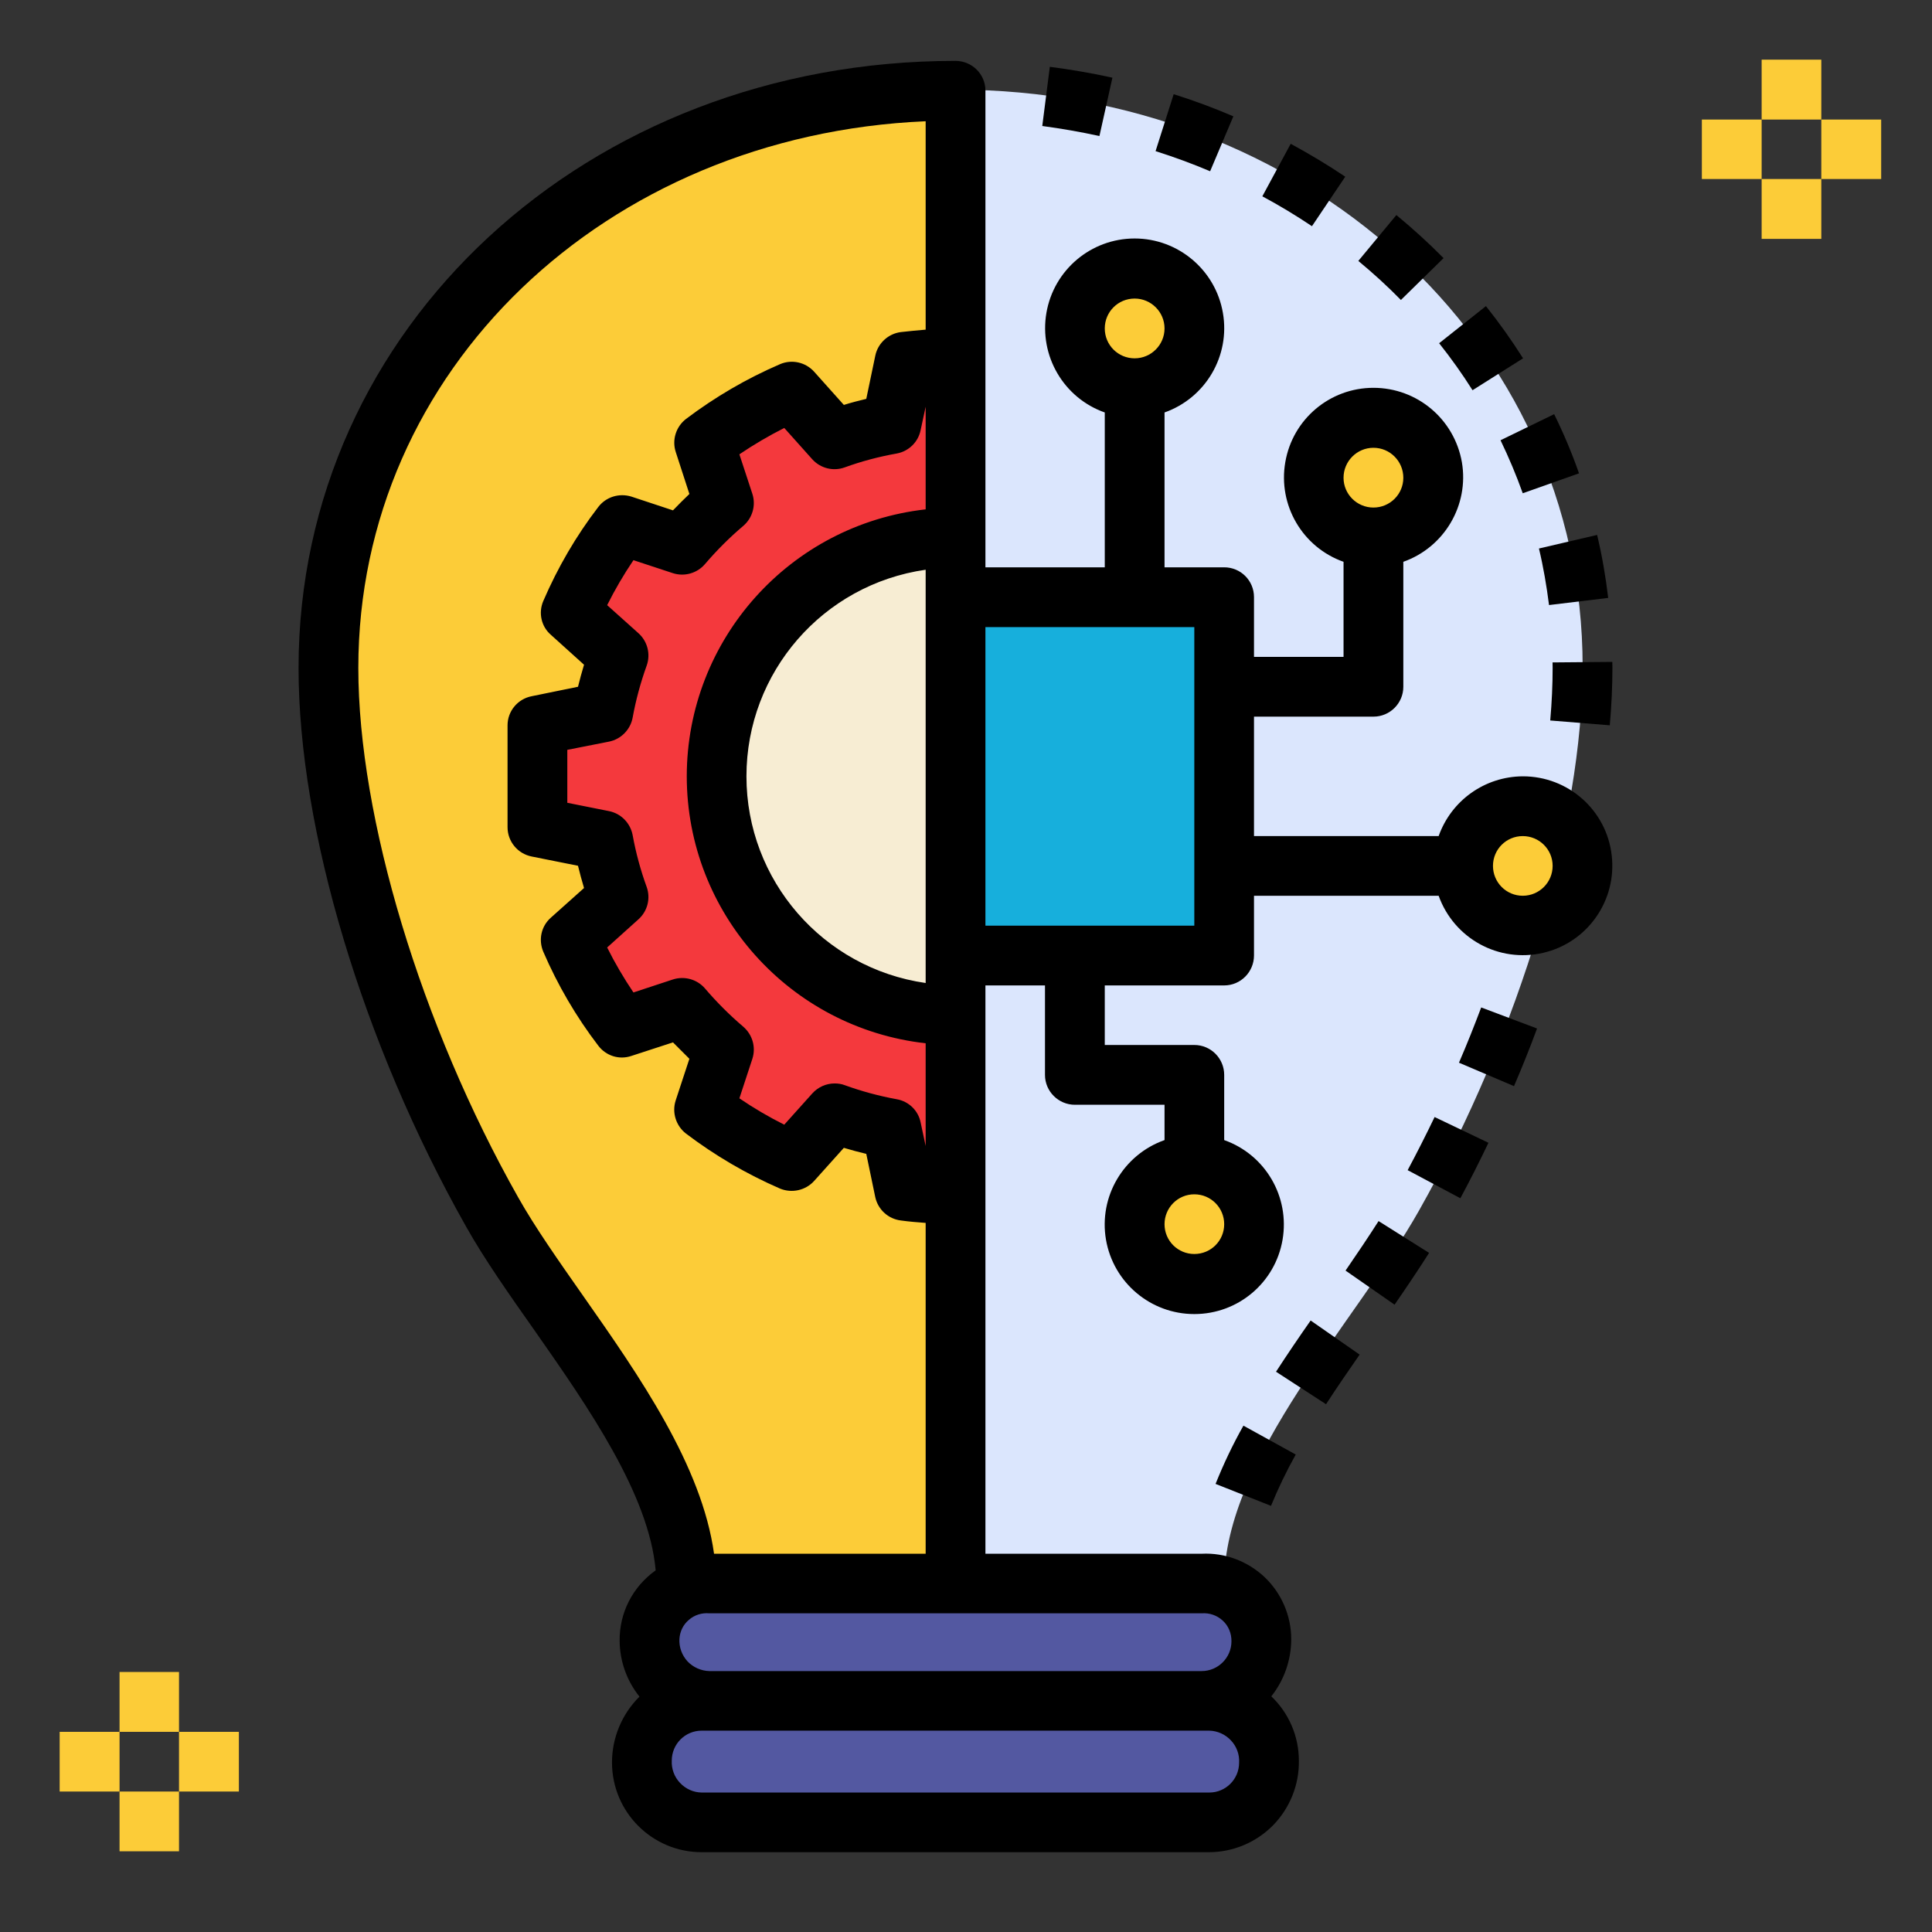 <?xml version="1.0" encoding="UTF-8"?>
<svg xmlns="http://www.w3.org/2000/svg" xmlns:xlink="http://www.w3.org/1999/xlink" width="75pt" height="75pt" viewBox="0 0 75 75" version="1.1">
<rect x="0" y="0" width="75" height="75" fill="#333333" stroke="none"/>
<g id="surface1">
<path style=" stroke:none;fill-rule:nonzero;fill:rgb(85.882%,90.196%,99.216%);fill-opacity:1;" d="M 61.438 25.887 C 61.438 31.852 59.027 40.02 55.078 47.008 C 52.707 51.211 47.523 56.609 47.523 61.438 L 37.09 61.438 L 37.09 3.48 C 50.539 3.48 61.438 13.184 61.438 25.887 Z M 61.438 25.887 "/>
<path style=" stroke:none;fill-rule:nonzero;fill:rgb(9.02%,68.627%,86.275%);fill-opacity:1;" d="M 37.09 23.18 L 47.523 23.18 L 47.523 37.09 L 37.09 37.09 Z M 37.09 23.18 "/>
<path style=" stroke:none;fill-rule:nonzero;fill:rgb(98.824%,80%,21.961%);fill-opacity:1;" d="M 12.75 25.887 C 12.75 31.852 15.156 40.02 19.105 47.008 C 21.48 51.211 26.66 56.609 26.66 61.438 L 37.09 61.438 L 37.09 3.48 C 23.648 3.48 12.75 13.184 12.75 25.887 Z M 12.75 25.887 "/>
<path style=" stroke:none;fill-rule:nonzero;fill:rgb(32.549%,34.51%,63.137%);fill-opacity:1;" d="M 46.648 66.066 L 27.535 66.066 C 26.254 66.066 25.215 65.031 25.215 63.75 L 25.215 63.668 C 25.227 63.074 25.477 62.5 25.914 62.094 C 26.352 61.688 26.938 61.48 27.535 61.516 L 46.648 61.516 C 47.246 61.48 47.828 61.688 48.266 62.094 C 48.707 62.5 48.957 63.074 48.965 63.668 L 48.965 63.75 C 48.965 65.031 47.926 66.066 46.648 66.066 Z M 46.648 66.066 "/>
<path style=" stroke:none;fill-rule:nonzero;fill:rgb(32.549%,34.51%,63.137%);fill-opacity:1;" d="M 27.238 66.066 L 46.945 66.066 C 48.223 66.066 49.258 67.109 49.258 68.387 L 49.258 68.469 C 49.258 69.75 48.223 70.785 46.945 70.785 L 27.238 70.785 C 25.961 70.785 24.922 69.75 24.922 68.469 L 24.922 68.387 C 24.922 67.109 25.961 66.066 27.238 66.066 Z M 27.238 66.066 "/>
<path style=" stroke:none;fill-rule:nonzero;fill:rgb(95.686%,22.353%,23.922%);fill-opacity:1;" d="M 35.117 14.043 L 34.605 16.461 C 33.855 16.602 33.121 16.797 32.402 17.059 L 30.734 15.199 C 29.527 15.723 28.387 16.391 27.336 17.188 L 28.102 19.531 C 27.52 20.023 26.98 20.566 26.488 21.152 L 24.145 20.379 C 23.352 21.43 22.68 22.57 22.156 23.781 L 24.008 25.445 C 23.75 26.164 23.555 26.902 23.414 27.648 L 20.996 28.156 C 20.82 29.473 20.82 30.801 20.996 32.113 L 23.414 32.621 C 23.555 33.371 23.75 34.109 24.008 34.832 L 22.156 36.488 C 22.68 37.699 23.352 38.844 24.145 39.891 L 26.488 39.121 C 26.98 39.707 27.52 40.246 28.102 40.742 L 27.336 43.082 C 28.383 43.879 29.527 44.551 30.734 45.07 L 32.402 43.219 C 33.121 43.477 33.855 43.676 34.605 43.809 L 35.117 46.23 C 35.77 46.316 36.43 46.359 37.09 46.363 L 37.09 13.91 C 36.43 13.914 35.77 13.957 35.117 14.043 Z M 35.117 14.043 "/>
<path style=" stroke:none;fill-rule:nonzero;fill:rgb(96.863%,92.941%,82.745%);fill-opacity:1;" d="M 37.09 39.41 C 31.965 39.41 27.82 35.258 27.82 30.137 C 27.82 25.016 31.965 20.863 37.09 20.863 "/>
<path style=" stroke:none;fill-rule:nonzero;fill:rgb(98.824%,80%,21.961%);fill-opacity:1;" d="M 46.363 12.75 C 46.363 14.031 45.324 15.07 44.047 15.07 C 42.766 15.07 41.727 14.031 41.727 12.75 C 41.727 11.469 42.766 10.434 44.047 10.434 C 45.324 10.434 46.363 11.469 46.363 12.75 Z M 46.363 12.75 "/>
<path style=" stroke:none;fill-rule:nonzero;fill:rgb(98.824%,80%,21.961%);fill-opacity:1;" d="M 55.637 18.547 C 55.637 19.828 54.598 20.863 53.316 20.863 C 52.043 20.863 51.004 19.828 51.004 18.547 C 51.004 17.266 52.043 16.23 53.316 16.23 C 54.598 16.23 55.637 17.266 55.637 18.547 Z M 55.637 18.547 "/>
<path style=" stroke:none;fill-rule:nonzero;fill:rgb(98.824%,80%,21.961%);fill-opacity:1;" d="M 61.438 33.613 C 61.438 34.895 60.391 35.934 59.113 35.934 C 57.836 35.934 56.797 34.895 56.797 33.613 C 56.797 32.336 57.836 31.297 59.113 31.297 C 60.391 31.297 61.438 32.336 61.438 33.613 Z M 61.438 33.613 "/>
<path style=" stroke:none;fill-rule:nonzero;fill:rgb(98.824%,80%,21.961%);fill-opacity:1;" d="M 48.68 47.523 C 48.68 48.801 47.645 49.844 46.363 49.844 C 45.086 49.844 44.047 48.801 44.047 47.523 C 44.047 46.246 45.086 45.207 46.363 45.207 C 47.645 45.207 48.68 46.246 48.68 47.523 Z M 48.68 47.523 "/>
<path style=" stroke:none;fill-rule:nonzero;fill:rgb(0%,0%,0%);fill-opacity:1;" d="M 49.34 58.457 L 47.188 57.605 C 47.5 56.828 47.859 56.07 48.27 55.344 L 50.301 56.465 C 49.941 57.105 49.621 57.773 49.34 58.457 Z M 49.34 58.457 "/>
<path style=" stroke:none;fill-rule:nonzero;fill:rgb(0%,0%,0%);fill-opacity:1;" d="M 51.477 54.512 L 49.535 53.25 C 49.969 52.582 50.422 51.914 50.879 51.262 L 52.781 52.586 C 52.34 53.223 51.898 53.859 51.477 54.512 Z M 51.477 54.512 "/>
<path style=" stroke:none;fill-rule:nonzero;fill:rgb(0%,0%,0%);fill-opacity:1;" d="M 54.137 50.648 L 52.234 49.324 C 52.688 48.664 53.121 48.02 53.516 47.402 L 55.477 48.637 C 55.066 49.285 54.613 49.957 54.137 50.648 Z M 54.137 50.648 "/>
<path style=" stroke:none;fill-rule:nonzero;fill:rgb(0%,0%,0%);fill-opacity:1;" d="M 56.691 46.516 L 54.645 45.426 C 55.008 44.746 55.355 44.062 55.691 43.363 L 57.781 44.363 C 57.434 45.09 57.074 45.805 56.691 46.516 Z M 56.691 46.516 "/>
<path style=" stroke:none;fill-rule:nonzero;fill:rgb(0%,0%,0%);fill-opacity:1;" d="M 58.773 42.164 L 56.637 41.254 C 56.945 40.543 57.23 39.824 57.5 39.109 L 59.668 39.926 C 59.391 40.676 59.094 41.418 58.773 42.164 Z M 58.773 42.164 "/>
<path style=" stroke:none;fill-rule:nonzero;fill:rgb(0%,0%,0%);fill-opacity:1;" d="M 62.492 28.156 L 60.18 27.969 C 60.242 27.266 60.273 26.574 60.273 25.93 L 60.27 25.715 L 62.59 25.695 L 62.594 25.93 C 62.594 26.637 62.559 27.391 62.492 28.156 Z M 62.492 28.156 "/>
<path style=" stroke:none;fill-rule:nonzero;fill:rgb(0%,0%,0%);fill-opacity:1;" d="M 60.133 23.488 C 60.039 22.746 59.914 22.012 59.742 21.293 L 62 20.766 C 62.191 21.566 62.332 22.387 62.43 23.211 Z M 60.133 23.488 "/>
<path style=" stroke:none;fill-rule:nonzero;fill:rgb(0%,0%,0%);fill-opacity:1;" d="M 59.113 19.148 C 58.863 18.449 58.574 17.762 58.25 17.09 L 60.332 16.078 C 60.699 16.824 61.023 17.59 61.297 18.375 Z M 59.113 19.148 "/>
<path style=" stroke:none;fill-rule:nonzero;fill:rgb(0%,0%,0%);fill-opacity:1;" d="M 57.164 15.148 C 56.762 14.512 56.332 13.91 55.867 13.324 L 57.684 11.883 C 58.199 12.531 58.684 13.211 59.125 13.91 Z M 57.164 15.148 "/>
<path style=" stroke:none;fill-rule:nonzero;fill:rgb(0%,0%,0%);fill-opacity:1;" d="M 54.383 11.645 C 53.859 11.109 53.305 10.605 52.73 10.129 L 54.207 8.348 C 54.844 8.875 55.457 9.43 56.039 10.02 Z M 54.383 11.645 "/>
<path style=" stroke:none;fill-rule:nonzero;fill:rgb(0%,0%,0%);fill-opacity:1;" d="M 50.93 8.781 C 50.312 8.367 49.668 7.977 49.004 7.621 L 50.105 5.582 C 50.832 5.977 51.547 6.406 52.223 6.859 Z M 50.93 8.781 "/>
<path style=" stroke:none;fill-rule:nonzero;fill:rgb(0%,0%,0%);fill-opacity:1;" d="M 46.977 6.648 C 46.297 6.359 45.586 6.098 44.859 5.867 L 45.562 3.656 C 46.355 3.906 47.133 4.195 47.879 4.516 Z M 46.977 6.648 "/>
<path style=" stroke:none;fill-rule:nonzero;fill:rgb(0%,0%,0%);fill-opacity:1;" d="M 42.68 5.281 C 41.953 5.121 41.207 4.992 40.461 4.891 L 40.754 2.594 C 41.57 2.699 42.391 2.84 43.184 3.016 Z M 42.68 5.281 "/>
<path style=" stroke:none;fill-rule:nonzero;fill:rgb(0%,0%,0%);fill-opacity:1;" d="M 59.113 30.137 C 57.645 30.145 56.34 31.07 55.848 32.457 L 48.68 32.457 L 48.68 27.82 L 53.316 27.82 C 53.957 27.82 54.477 27.301 54.477 26.66 L 54.477 21.809 C 56.07 21.246 57.035 19.609 56.75 17.941 C 56.457 16.273 55.016 15.055 53.316 15.055 C 51.625 15.055 50.18 16.273 49.895 17.941 C 49.605 19.609 50.562 21.246 52.156 21.809 L 52.156 25.5 L 48.68 25.5 L 48.68 23.18 C 48.68 22.539 48.164 22.023 47.523 22.023 L 45.207 22.023 L 45.207 16.012 C 46.801 15.449 47.762 13.816 47.473 12.148 C 47.188 10.48 45.734 9.258 44.047 9.258 C 42.352 9.258 40.906 10.48 40.621 12.148 C 40.336 13.812 41.289 15.449 42.887 16.012 L 42.887 22.023 L 38.254 22.023 L 38.254 3.516 C 38.254 2.875 37.73 2.363 37.09 2.363 C 22.793 2.363 11.59 12.715 11.59 25.93 C 11.59 32.203 14.086 40.516 18.094 47.617 C 18.812 48.895 19.754 50.23 20.754 51.652 C 22.855 54.652 25.195 58.023 25.453 60.961 C 24.562 61.594 24.035 62.613 24.055 63.715 C 24.062 64.492 24.336 65.254 24.824 65.863 C 24.141 66.539 23.754 67.469 23.758 68.426 C 23.762 70.348 25.32 71.902 27.238 71.902 L 46.945 71.902 C 47.879 71.898 48.773 71.516 49.426 70.852 C 50.074 70.184 50.438 69.281 50.422 68.348 C 50.422 67.406 50.035 66.5 49.352 65.852 C 49.855 65.219 50.125 64.434 50.125 63.629 C 50.125 62.727 49.75 61.852 49.098 61.23 C 48.438 60.605 47.551 60.27 46.648 60.316 L 38.254 60.316 L 38.254 38.254 L 40.566 38.254 L 40.566 41.727 C 40.566 42.367 41.09 42.887 41.727 42.887 L 45.207 42.887 L 45.207 44.258 C 43.609 44.824 42.648 46.453 42.934 48.125 C 43.223 49.797 44.672 51.012 46.363 51.012 C 48.059 51.012 49.504 49.797 49.789 48.125 C 50.074 46.453 49.121 44.824 47.523 44.258 L 47.523 41.727 C 47.523 41.09 47.008 40.566 46.363 40.566 L 42.887 40.566 L 42.887 38.254 L 47.523 38.254 C 48.164 38.254 48.68 37.73 48.68 37.09 L 48.68 34.773 L 55.848 34.773 C 56.445 36.438 58.188 37.391 59.91 36.988 C 61.625 36.59 62.773 34.957 62.566 33.203 C 62.367 31.453 60.879 30.133 59.113 30.137 Z M 53.316 17.383 C 53.957 17.383 54.477 17.902 54.477 18.547 C 54.477 19.188 53.957 19.703 53.316 19.703 C 52.68 19.703 52.156 19.188 52.156 18.547 C 52.156 17.902 52.68 17.383 53.316 17.383 Z M 22.648 50.32 C 21.688 48.949 20.777 47.656 20.113 46.477 C 16.344 39.805 13.91 31.738 13.91 25.93 C 13.91 14.371 23.492 5.242 35.934 4.707 L 35.934 12.797 C 35.625 12.824 35.309 12.852 34.973 12.891 C 34.484 12.953 34.082 13.32 33.98 13.801 L 33.629 15.484 C 33.332 15.555 33.047 15.629 32.758 15.719 L 31.605 14.43 C 31.27 14.059 30.738 13.941 30.281 14.137 C 28.984 14.695 27.762 15.41 26.633 16.262 C 26.242 16.562 26.078 17.078 26.234 17.551 L 26.762 19.176 C 26.551 19.375 26.336 19.594 26.125 19.812 L 24.508 19.277 C 24.035 19.133 23.523 19.289 23.223 19.684 C 22.363 20.805 21.648 22.035 21.09 23.332 C 20.895 23.785 21.008 24.32 21.387 24.645 L 22.672 25.805 C 22.586 26.09 22.508 26.375 22.438 26.66 L 20.641 27.027 C 20.094 27.133 19.703 27.609 19.703 28.156 L 19.703 32.113 C 19.703 32.664 20.094 33.141 20.641 33.25 L 22.438 33.609 C 22.508 33.898 22.586 34.184 22.672 34.473 L 21.383 35.625 C 21.008 35.957 20.895 36.484 21.09 36.945 C 21.648 38.238 22.363 39.465 23.223 40.59 C 23.523 40.988 24.035 41.152 24.508 40.992 L 26.125 40.465 C 26.336 40.68 26.551 40.895 26.762 41.102 L 26.23 42.719 C 26.078 43.191 26.242 43.707 26.633 44.008 C 27.758 44.859 28.984 45.578 30.281 46.141 C 30.738 46.328 31.27 46.215 31.605 45.844 L 32.758 44.559 C 33.047 44.645 33.332 44.723 33.629 44.793 L 33.977 46.469 C 34.082 46.957 34.484 47.32 34.973 47.379 C 35.309 47.426 35.625 47.449 35.934 47.473 L 35.934 60.316 L 27.719 60.316 C 27.246 56.898 24.824 53.422 22.648 50.32 Z M 26.66 30.137 C 26.664 35.445 30.66 39.906 35.934 40.5 L 35.934 44.488 L 35.738 43.57 C 35.645 43.109 35.277 42.754 34.812 42.672 C 34.125 42.547 33.445 42.363 32.789 42.125 C 32.664 42.078 32.535 42.059 32.402 42.059 C 32.074 42.059 31.758 42.199 31.535 42.445 L 30.445 43.66 C 29.844 43.359 29.258 43.016 28.703 42.637 L 29.207 41.102 C 29.352 40.652 29.211 40.164 28.852 39.855 C 28.32 39.402 27.824 38.906 27.367 38.371 C 27.062 38.016 26.57 37.879 26.121 38.023 L 24.59 38.527 C 24.215 37.969 23.871 37.387 23.57 36.781 L 24.781 35.691 C 25.137 35.375 25.262 34.879 25.105 34.434 C 24.867 33.781 24.684 33.105 24.559 32.418 C 24.469 31.949 24.109 31.582 23.645 31.488 L 22.023 31.164 L 22.023 29.109 L 23.645 28.789 C 24.109 28.695 24.473 28.324 24.559 27.859 C 24.684 27.172 24.867 26.496 25.105 25.836 C 25.262 25.391 25.137 24.895 24.781 24.578 L 23.57 23.492 C 23.871 22.887 24.215 22.301 24.59 21.746 L 26.121 22.25 C 26.57 22.395 27.062 22.254 27.367 21.898 C 27.824 21.363 28.32 20.867 28.855 20.414 C 29.211 20.109 29.352 19.617 29.207 19.172 L 28.703 17.637 C 29.262 17.258 29.844 16.918 30.445 16.613 L 31.535 17.832 C 31.852 18.18 32.348 18.305 32.789 18.145 C 33.445 17.906 34.125 17.727 34.812 17.605 C 35.277 17.52 35.645 17.16 35.738 16.699 L 35.934 15.789 L 35.934 19.773 C 30.66 20.367 26.664 24.828 26.66 30.137 Z M 35.934 22.117 L 35.934 38.16 C 31.941 37.586 28.977 34.168 28.977 30.137 C 28.977 26.102 31.941 22.688 35.934 22.117 Z M 46.945 69.586 L 27.238 69.586 C 26.918 69.582 26.617 69.445 26.398 69.211 C 26.176 68.98 26.062 68.664 26.078 68.348 C 26.078 67.703 26.598 67.184 27.238 67.184 L 46.945 67.184 C 47.262 67.191 47.566 67.328 47.785 67.562 C 48.004 67.793 48.121 68.109 48.102 68.426 C 48.102 69.066 47.586 69.586 46.945 69.586 Z M 46.648 62.629 C 46.949 62.605 47.246 62.707 47.469 62.914 C 47.691 63.117 47.809 63.41 47.805 63.715 C 47.805 64.352 47.285 64.871 46.648 64.871 L 27.535 64.871 C 27.219 64.863 26.91 64.727 26.691 64.496 C 26.473 64.258 26.359 63.949 26.375 63.629 C 26.391 63.336 26.52 63.07 26.742 62.883 C 26.961 62.691 27.25 62.602 27.535 62.629 Z M 46.363 46.363 C 47.008 46.363 47.523 46.883 47.523 47.523 C 47.523 48.164 47.008 48.68 46.363 48.68 C 45.723 48.68 45.207 48.164 45.207 47.523 C 45.207 46.883 45.723 46.363 46.363 46.363 Z M 44.047 11.59 C 44.684 11.59 45.207 12.109 45.207 12.75 C 45.207 13.391 44.684 13.91 44.047 13.91 C 43.402 13.91 42.887 13.391 42.887 12.75 C 42.887 12.109 43.402 11.59 44.047 11.59 Z M 46.363 35.934 L 38.254 35.934 L 38.254 24.344 L 46.363 24.344 Z M 59.113 34.773 C 58.473 34.773 57.957 34.254 57.957 33.613 C 57.957 32.973 58.473 32.457 59.113 32.457 C 59.754 32.457 60.273 32.973 60.273 33.613 C 60.273 34.254 59.754 34.773 59.113 34.773 Z M 59.113 34.773 "/>
<path style=" stroke:none;fill-rule:nonzero;fill:rgb(98.824%,80%,21.961%);fill-opacity:1;" d="M 4.641 64.906 L 6.949 64.906 L 6.949 67.23 L 4.641 67.23 Z M 4.641 64.906 "/>
<path style=" stroke:none;fill-rule:nonzero;fill:rgb(98.824%,80%,21.961%);fill-opacity:1;" d="M 4.641 69.547 L 6.949 69.547 L 6.949 71.867 L 4.641 71.867 Z M 4.641 69.547 "/>
<path style=" stroke:none;fill-rule:nonzero;fill:rgb(98.824%,80%,21.961%);fill-opacity:1;" d="M 6.949 67.23 L 9.273 67.23 L 9.273 69.547 L 6.949 69.547 Z M 6.949 67.23 "/>
<path style=" stroke:none;fill-rule:nonzero;fill:rgb(98.824%,80%,21.961%);fill-opacity:1;" d="M 2.316 67.23 L 4.641 67.23 L 4.641 69.547 L 2.316 69.547 Z M 2.316 67.23 "/>
<path style=" stroke:none;fill-rule:nonzero;fill:rgb(98.824%,80%,21.961%);fill-opacity:1;" d="M 68.387 2.316 L 70.703 2.316 L 70.703 4.641 L 68.387 4.641 Z M 68.387 2.316 "/>
<path style=" stroke:none;fill-rule:nonzero;fill:rgb(98.824%,80%,21.961%);fill-opacity:1;" d="M 68.387 6.949 L 70.703 6.949 L 70.703 9.273 L 68.387 9.273 Z M 68.387 6.949 "/>
<path style=" stroke:none;fill-rule:nonzero;fill:rgb(98.824%,80%,21.961%);fill-opacity:1;" d="M 70.703 4.641 L 73.027 4.641 L 73.027 6.949 L 70.703 6.949 Z M 70.703 4.641 "/>
<path style=" stroke:none;fill-rule:nonzero;fill:rgb(98.824%,80%,21.961%);fill-opacity:1;" d="M 66.066 4.641 L 68.387 4.641 L 68.387 6.949 L 66.066 6.949 Z M 66.066 4.641 "/>
</g>
</svg>
